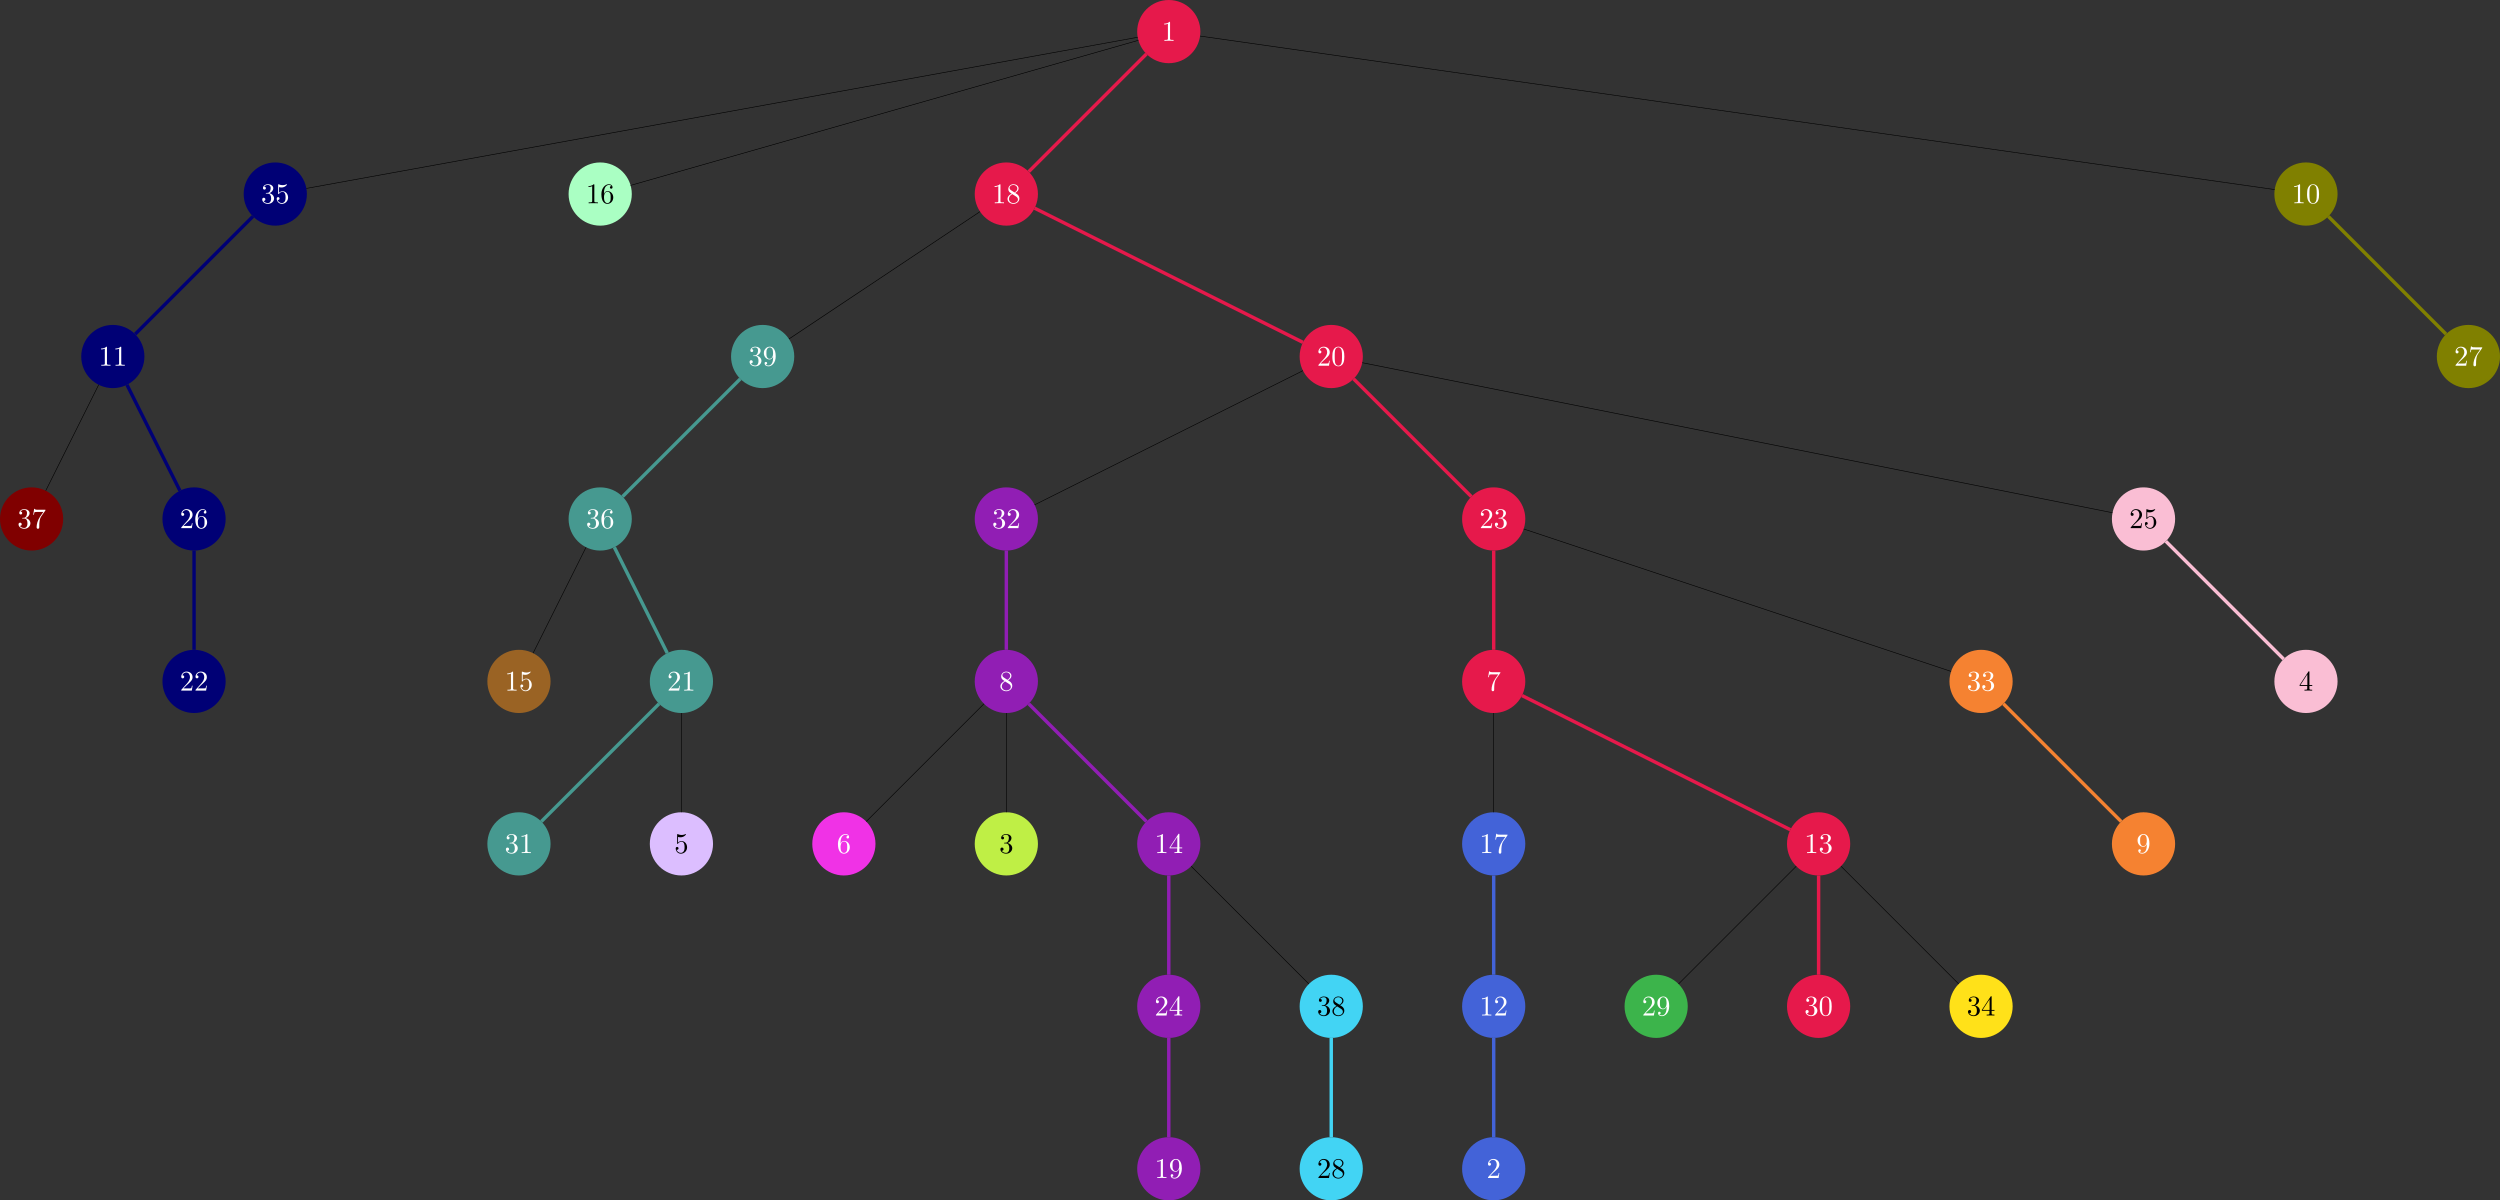<?xml version="1.0" encoding="UTF-8"?>
<svg xmlns="http://www.w3.org/2000/svg" xmlns:xlink="http://www.w3.org/1999/xlink" width="872.45" height="418.907" viewBox="0 0 872.45 418.907">
<rect x="0" y="0" width="872.45" height="418.907" fill="#333333" stroke="none"/>
<defs>
<g>
<g id="glyph-0-0">
<path d="M 2.938 -6.375 C 2.938 -6.625 2.938 -6.641 2.703 -6.641 C 2.078 -6 1.203 -6 0.891 -6 L 0.891 -5.688 C 1.094 -5.688 1.672 -5.688 2.188 -5.953 L 2.188 -0.781 C 2.188 -0.422 2.156 -0.312 1.266 -0.312 L 0.953 -0.312 L 0.953 0 C 1.297 -0.031 2.156 -0.031 2.562 -0.031 C 2.953 -0.031 3.828 -0.031 4.172 0 L 4.172 -0.312 L 3.859 -0.312 C 2.953 -0.312 2.938 -0.422 2.938 -0.781 Z M 2.938 -6.375 "/>
</g>
<g id="glyph-0-1">
<path d="M 2.891 -3.516 C 3.703 -3.781 4.281 -4.469 4.281 -5.266 C 4.281 -6.078 3.406 -6.641 2.453 -6.641 C 1.453 -6.641 0.688 -6.047 0.688 -5.281 C 0.688 -4.953 0.906 -4.766 1.203 -4.766 C 1.5 -4.766 1.703 -4.984 1.703 -5.281 C 1.703 -5.766 1.234 -5.766 1.094 -5.766 C 1.391 -6.266 2.047 -6.391 2.406 -6.391 C 2.828 -6.391 3.375 -6.172 3.375 -5.281 C 3.375 -5.156 3.344 -4.578 3.094 -4.141 C 2.797 -3.656 2.453 -3.625 2.203 -3.625 C 2.125 -3.609 1.891 -3.594 1.812 -3.594 C 1.734 -3.578 1.672 -3.562 1.672 -3.469 C 1.672 -3.359 1.734 -3.359 1.906 -3.359 L 2.344 -3.359 C 3.156 -3.359 3.531 -2.688 3.531 -1.703 C 3.531 -0.344 2.844 -0.062 2.406 -0.062 C 1.969 -0.062 1.219 -0.234 0.875 -0.812 C 1.219 -0.766 1.531 -0.984 1.531 -1.359 C 1.531 -1.719 1.266 -1.922 0.984 -1.922 C 0.734 -1.922 0.422 -1.781 0.422 -1.344 C 0.422 -0.438 1.344 0.219 2.438 0.219 C 3.656 0.219 4.562 -0.688 4.562 -1.703 C 4.562 -2.516 3.922 -3.297 2.891 -3.516 Z M 2.891 -3.516 "/>
</g>
<g id="glyph-0-2">
<path d="M 4.469 -2 C 4.469 -3.188 3.656 -4.188 2.578 -4.188 C 2.109 -4.188 1.672 -4.031 1.312 -3.672 L 1.312 -5.625 C 1.516 -5.562 1.844 -5.5 2.156 -5.5 C 3.391 -5.5 4.094 -6.406 4.094 -6.531 C 4.094 -6.594 4.062 -6.641 3.984 -6.641 C 3.984 -6.641 3.953 -6.641 3.906 -6.609 C 3.703 -6.516 3.219 -6.312 2.547 -6.312 C 2.156 -6.312 1.688 -6.391 1.219 -6.594 C 1.141 -6.625 1.125 -6.625 1.109 -6.625 C 1 -6.625 1 -6.547 1 -6.391 L 1 -3.438 C 1 -3.266 1 -3.188 1.141 -3.188 C 1.219 -3.188 1.234 -3.203 1.281 -3.266 C 1.391 -3.422 1.75 -3.969 2.562 -3.969 C 3.078 -3.969 3.328 -3.516 3.406 -3.328 C 3.562 -2.953 3.594 -2.578 3.594 -2.078 C 3.594 -1.719 3.594 -1.125 3.344 -0.703 C 3.109 -0.312 2.734 -0.062 2.281 -0.062 C 1.562 -0.062 0.984 -0.594 0.812 -1.172 C 0.844 -1.172 0.875 -1.156 0.984 -1.156 C 1.312 -1.156 1.484 -1.406 1.484 -1.641 C 1.484 -1.891 1.312 -2.141 0.984 -2.141 C 0.844 -2.141 0.5 -2.062 0.5 -1.609 C 0.5 -0.75 1.188 0.219 2.297 0.219 C 3.453 0.219 4.469 -0.734 4.469 -2 Z M 4.469 -2 "/>
</g>
<g id="glyph-0-3">
<path d="M 4.75 -6.078 C 4.828 -6.188 4.828 -6.203 4.828 -6.422 L 2.406 -6.422 C 1.203 -6.422 1.172 -6.547 1.141 -6.734 L 0.891 -6.734 L 0.562 -4.688 L 0.812 -4.688 C 0.844 -4.844 0.922 -5.469 1.062 -5.594 C 1.125 -5.656 1.906 -5.656 2.031 -5.656 L 4.094 -5.656 C 3.984 -5.5 3.203 -4.406 2.984 -4.078 C 2.078 -2.734 1.75 -1.344 1.75 -0.328 C 1.75 -0.234 1.75 0.219 2.219 0.219 C 2.672 0.219 2.672 -0.234 2.672 -0.328 L 2.672 -0.844 C 2.672 -1.391 2.703 -1.938 2.781 -2.469 C 2.828 -2.703 2.953 -3.562 3.406 -4.172 Z M 4.75 -6.078 "/>
</g>
<g id="glyph-0-4">
<path d="M 1.266 -0.766 L 2.328 -1.797 C 3.875 -3.172 4.469 -3.703 4.469 -4.703 C 4.469 -5.844 3.578 -6.641 2.359 -6.641 C 1.234 -6.641 0.5 -5.719 0.5 -4.828 C 0.5 -4.281 1 -4.281 1.031 -4.281 C 1.203 -4.281 1.547 -4.391 1.547 -4.812 C 1.547 -5.062 1.359 -5.328 1.016 -5.328 C 0.938 -5.328 0.922 -5.328 0.891 -5.312 C 1.109 -5.969 1.656 -6.328 2.234 -6.328 C 3.141 -6.328 3.562 -5.516 3.562 -4.703 C 3.562 -3.906 3.078 -3.125 2.516 -2.5 L 0.609 -0.375 C 0.5 -0.266 0.5 -0.234 0.5 0 L 4.203 0 L 4.469 -1.734 L 4.234 -1.734 C 4.172 -1.438 4.109 -1 4 -0.844 C 3.938 -0.766 3.281 -0.766 3.062 -0.766 Z M 1.266 -0.766 "/>
</g>
<g id="glyph-0-5">
<path d="M 1.312 -3.266 L 1.312 -3.516 C 1.312 -6.031 2.547 -6.391 3.062 -6.391 C 3.297 -6.391 3.719 -6.328 3.938 -5.984 C 3.781 -5.984 3.391 -5.984 3.391 -5.547 C 3.391 -5.234 3.625 -5.078 3.844 -5.078 C 4 -5.078 4.312 -5.172 4.312 -5.562 C 4.312 -6.156 3.875 -6.641 3.047 -6.641 C 1.766 -6.641 0.422 -5.359 0.422 -3.156 C 0.422 -0.484 1.578 0.219 2.5 0.219 C 3.609 0.219 4.562 -0.719 4.562 -2.031 C 4.562 -3.297 3.672 -4.25 2.562 -4.25 C 1.891 -4.25 1.516 -3.75 1.312 -3.266 Z M 2.5 -0.062 C 1.875 -0.062 1.578 -0.656 1.516 -0.812 C 1.328 -1.281 1.328 -2.078 1.328 -2.25 C 1.328 -3.031 1.656 -4.031 2.547 -4.031 C 2.719 -4.031 3.172 -4.031 3.484 -3.406 C 3.656 -3.047 3.656 -2.531 3.656 -2.047 C 3.656 -1.562 3.656 -1.062 3.484 -0.703 C 3.188 -0.109 2.734 -0.062 2.5 -0.062 Z M 2.5 -0.062 "/>
</g>
<g id="glyph-0-6">
<path d="M 1.625 -4.562 C 1.172 -4.859 1.125 -5.188 1.125 -5.359 C 1.125 -5.969 1.781 -6.391 2.484 -6.391 C 3.203 -6.391 3.844 -5.875 3.844 -5.156 C 3.844 -4.578 3.453 -4.109 2.859 -3.766 Z M 3.078 -3.609 C 3.797 -3.984 4.281 -4.5 4.281 -5.156 C 4.281 -6.078 3.406 -6.641 2.5 -6.641 C 1.5 -6.641 0.688 -5.906 0.688 -4.969 C 0.688 -4.797 0.703 -4.344 1.125 -3.875 C 1.234 -3.766 1.609 -3.516 1.859 -3.344 C 1.281 -3.047 0.422 -2.5 0.422 -1.5 C 0.422 -0.453 1.438 0.219 2.484 0.219 C 3.609 0.219 4.562 -0.609 4.562 -1.672 C 4.562 -2.031 4.453 -2.484 4.062 -2.906 C 3.875 -3.109 3.719 -3.203 3.078 -3.609 Z M 2.078 -3.188 L 3.312 -2.406 C 3.594 -2.219 4.062 -1.922 4.062 -1.312 C 4.062 -0.578 3.312 -0.062 2.5 -0.062 C 1.641 -0.062 0.922 -0.672 0.922 -1.5 C 0.922 -2.078 1.234 -2.719 2.078 -3.188 Z M 2.078 -3.188 "/>
</g>
<g id="glyph-0-7">
<path d="M 3.656 -3.172 L 3.656 -2.844 C 3.656 -0.516 2.625 -0.062 2.047 -0.062 C 1.875 -0.062 1.328 -0.078 1.062 -0.422 C 1.5 -0.422 1.578 -0.703 1.578 -0.875 C 1.578 -1.188 1.344 -1.328 1.125 -1.328 C 0.969 -1.328 0.672 -1.25 0.672 -0.859 C 0.672 -0.188 1.203 0.219 2.047 0.219 C 3.344 0.219 4.562 -1.141 4.562 -3.281 C 4.562 -5.969 3.406 -6.641 2.516 -6.641 C 1.969 -6.641 1.484 -6.453 1.062 -6.016 C 0.641 -5.562 0.422 -5.141 0.422 -4.391 C 0.422 -3.156 1.297 -2.172 2.406 -2.172 C 3.016 -2.172 3.422 -2.594 3.656 -3.172 Z M 2.422 -2.406 C 2.266 -2.406 1.797 -2.406 1.5 -3.031 C 1.312 -3.406 1.312 -3.891 1.312 -4.391 C 1.312 -4.922 1.312 -5.391 1.531 -5.766 C 1.797 -6.266 2.172 -6.391 2.516 -6.391 C 2.984 -6.391 3.312 -6.047 3.484 -5.609 C 3.594 -5.281 3.641 -4.656 3.641 -4.203 C 3.641 -3.375 3.297 -2.406 2.422 -2.406 Z M 2.422 -2.406 "/>
</g>
<g id="glyph-0-8">
<path d="M 4.578 -3.188 C 4.578 -3.984 4.531 -4.781 4.188 -5.516 C 3.734 -6.484 2.906 -6.641 2.5 -6.641 C 1.891 -6.641 1.172 -6.375 0.75 -5.453 C 0.438 -4.766 0.391 -3.984 0.391 -3.188 C 0.391 -2.438 0.422 -1.547 0.844 -0.781 C 1.266 0.016 2 0.219 2.484 0.219 C 3.016 0.219 3.781 0.016 4.219 -0.938 C 4.531 -1.625 4.578 -2.406 4.578 -3.188 Z M 2.484 0 C 2.094 0 1.5 -0.25 1.328 -1.203 C 1.219 -1.797 1.219 -2.719 1.219 -3.312 C 1.219 -3.953 1.219 -4.609 1.297 -5.141 C 1.484 -6.328 2.234 -6.422 2.484 -6.422 C 2.812 -6.422 3.469 -6.234 3.656 -5.25 C 3.766 -4.688 3.766 -3.938 3.766 -3.312 C 3.766 -2.562 3.766 -1.891 3.656 -1.25 C 3.5 -0.297 2.938 0 2.484 0 Z M 2.484 0 "/>
</g>
<g id="glyph-0-9">
<path d="M 2.938 -1.641 L 2.938 -0.781 C 2.938 -0.422 2.906 -0.312 2.172 -0.312 L 1.969 -0.312 L 1.969 0 C 2.375 -0.031 2.891 -0.031 3.312 -0.031 C 3.734 -0.031 4.25 -0.031 4.672 0 L 4.672 -0.312 L 4.453 -0.312 C 3.719 -0.312 3.703 -0.422 3.703 -0.781 L 3.703 -1.641 L 4.688 -1.641 L 4.688 -1.953 L 3.703 -1.953 L 3.703 -6.484 C 3.703 -6.688 3.703 -6.75 3.531 -6.75 C 3.453 -6.75 3.422 -6.75 3.344 -6.625 L 0.281 -1.953 L 0.281 -1.641 Z M 2.984 -1.953 L 0.562 -1.953 L 2.984 -5.672 Z M 2.984 -1.953 "/>
</g>
</g>
<clipPath id="clip-0">
<path clip-rule="nonzero" d="M 397 397 L 419 397 L 419 418.906 L 397 418.906 Z M 397 397 "/>
</clipPath>
<clipPath id="clip-1">
<path clip-rule="nonzero" d="M 385 385 L 430 385 L 430 418.906 L 385 418.906 Z M 385 385 "/>
</clipPath>
<clipPath id="clip-2">
<path clip-rule="nonzero" d="M 453 397 L 476 397 L 476 418.906 L 453 418.906 Z M 453 397 "/>
</clipPath>
<clipPath id="clip-3">
<path clip-rule="nonzero" d="M 442 385 L 487 385 L 487 418.906 L 442 418.906 Z M 442 385 "/>
</clipPath>
<clipPath id="clip-4">
<path clip-rule="nonzero" d="M 510 397 L 532 397 L 532 418.906 L 510 418.906 Z M 510 397 "/>
</clipPath>
<clipPath id="clip-5">
<path clip-rule="nonzero" d="M 499 385 L 544 385 L 544 418.906 L 499 418.906 Z M 499 385 "/>
</clipPath>
<clipPath id="clip-6">
<path clip-rule="nonzero" d="M 850 113 L 872.449 113 L 872.449 136 L 850 136 Z M 850 113 "/>
</clipPath>
<clipPath id="clip-7">
<path clip-rule="nonzero" d="M 839 102 L 872.449 102 L 872.449 147 L 839 147 Z M 839 102 "/>
</clipPath>
</defs>
<path fill-rule="nonzero" fill="rgb(90.195%, 9.804%, 29.413%)" fill-opacity="1" stroke-width="0.797" stroke-linecap="butt" stroke-linejoin="miter" stroke="rgb(90.195%, 9.804%, 29.413%)" stroke-opacity="1" stroke-miterlimit="10" d="M 407.484 0.001 C 407.484 5.872 402.726 10.63 396.855 10.63 C 390.984 10.63 386.226 5.872 386.226 0.001 C 386.226 -5.87 390.984 -10.628 396.855 -10.628 C 402.726 -10.628 407.484 -5.87 407.484 0.001 Z M 407.484 0.001 " transform="matrix(1, 0, 0, -1, 11.028, 11.028)"/>
<g fill="rgb(100%, 100%, 100%)" fill-opacity="1">
<use xlink:href="#glyph-0-0" x="405.388" y="14.239"/>
</g>
<path fill-rule="nonzero" fill="rgb(0%, 0%, 45.882%)" fill-opacity="1" stroke-width="0.797" stroke-linecap="butt" stroke-linejoin="miter" stroke="rgb(0%, 0%, 45.882%)" stroke-opacity="1" stroke-miterlimit="10" d="M 95.671 -56.695 C 95.671 -50.824 90.909 -46.062 85.042 -46.062 C 79.171 -46.062 74.409 -50.824 74.409 -56.695 C 74.409 -62.566 79.171 -67.324 85.042 -67.324 C 90.909 -67.324 95.671 -62.566 95.671 -56.695 Z M 95.671 -56.695 " transform="matrix(1, 0, 0, -1, 11.028, 11.028)"/>
<g fill="rgb(100%, 100%, 100%)" fill-opacity="1">
<use xlink:href="#glyph-0-1" x="91.086" y="70.931"/>
<use xlink:href="#glyph-0-2" x="96.067" y="70.931"/>
</g>
<path fill-rule="nonzero" fill="rgb(0%, 0%, 45.882%)" fill-opacity="1" stroke-width="0.797" stroke-linecap="butt" stroke-linejoin="miter" stroke="rgb(0%, 0%, 45.882%)" stroke-opacity="1" stroke-miterlimit="10" d="M 38.976 -113.386 C 38.976 -107.515 34.218 -102.757 28.347 -102.757 C 22.476 -102.757 17.718 -107.515 17.718 -113.386 C 17.718 -119.257 22.476 -124.019 28.347 -124.019 C 34.218 -124.019 38.976 -119.257 38.976 -113.386 Z M 38.976 -113.386 " transform="matrix(1, 0, 0, -1, 11.028, 11.028)"/>
<g fill="rgb(100%, 100%, 100%)" fill-opacity="1">
<use xlink:href="#glyph-0-0" x="34.393" y="127.624"/>
<use xlink:href="#glyph-0-0" x="39.374" y="127.624"/>
</g>
<path fill-rule="nonzero" fill="rgb(50.194%, 0%, 0%)" fill-opacity="1" stroke-width="0.797" stroke-linecap="butt" stroke-linejoin="miter" stroke="rgb(50.194%, 0%, 0%)" stroke-opacity="1" stroke-miterlimit="10" d="M 10.628 -170.081 C 10.628 -164.21 5.87 -159.452 -0.001 -159.452 C -5.872 -159.452 -10.63 -164.21 -10.63 -170.081 C -10.63 -175.952 -5.872 -180.71 -0.001 -180.71 C 5.87 -180.71 10.628 -175.952 10.628 -170.081 Z M 10.628 -170.081 " transform="matrix(1, 0, 0, -1, 11.028, 11.028)"/>
<g fill="rgb(100%, 100%, 100%)" fill-opacity="1">
<use xlink:href="#glyph-0-1" x="6.047" y="184.317"/>
<use xlink:href="#glyph-0-3" x="11.028" y="184.317"/>
</g>
<path fill="none" stroke-width="0.199" stroke-linecap="butt" stroke-linejoin="miter" stroke="rgb(0%, 0%, 0%)" stroke-opacity="1" stroke-miterlimit="10" d="M 23.413 -123.249 L 4.933 -160.218 " transform="matrix(1, 0, 0, -1, 11.028, 11.028)"/>
<path fill-rule="nonzero" fill="rgb(0%, 0%, 45.882%)" fill-opacity="1" stroke-width="0.797" stroke-linecap="butt" stroke-linejoin="miter" stroke="rgb(0%, 0%, 45.882%)" stroke-opacity="1" stroke-miterlimit="10" d="M 67.324 -170.081 C 67.324 -164.21 62.566 -159.452 56.695 -159.452 C 50.824 -159.452 46.062 -164.21 46.062 -170.081 C 46.062 -175.952 50.824 -180.71 56.695 -180.71 C 62.566 -180.71 67.324 -175.952 67.324 -170.081 Z M 67.324 -170.081 " transform="matrix(1, 0, 0, -1, 11.028, 11.028)"/>
<g fill="rgb(100%, 100%, 100%)" fill-opacity="1">
<use xlink:href="#glyph-0-4" x="62.74" y="184.317"/>
<use xlink:href="#glyph-0-5" x="67.721" y="184.317"/>
</g>
<path fill-rule="nonzero" fill="rgb(0%, 0%, 45.882%)" fill-opacity="1" stroke-width="0.797" stroke-linecap="butt" stroke-linejoin="miter" stroke="rgb(0%, 0%, 45.882%)" stroke-opacity="1" stroke-miterlimit="10" d="M 67.324 -226.773 C 67.324 -220.902 62.566 -216.144 56.695 -216.144 C 50.824 -216.144 46.062 -220.902 46.062 -226.773 C 46.062 -232.644 50.824 -237.406 56.695 -237.406 C 62.566 -237.406 67.324 -232.644 67.324 -226.773 Z M 67.324 -226.773 " transform="matrix(1, 0, 0, -1, 11.028, 11.028)"/>
<g fill="rgb(100%, 100%, 100%)" fill-opacity="1">
<use xlink:href="#glyph-0-4" x="62.74" y="241.01"/>
<use xlink:href="#glyph-0-4" x="67.721" y="241.01"/>
</g>
<path fill="none" stroke-width="0.199" stroke-linecap="butt" stroke-linejoin="miter" stroke="rgb(0%, 0%, 0%)" stroke-opacity="1" stroke-miterlimit="10" d="M 386.003 -1.972 L 95.89 -54.722 " transform="matrix(1, 0, 0, -1, 11.028, 11.028)"/>
<path fill-rule="nonzero" fill="rgb(0%, 0%, 45.882%)" fill-opacity="1" stroke-width="1.196" stroke-linecap="butt" stroke-linejoin="miter" stroke="rgb(0%, 0%, 45.882%)" stroke-opacity="1" stroke-miterlimit="10" d="M 77.242 -64.492 L 36.144 -105.589 M 33.277 -123.249 L 51.761 -160.218 M 56.695 -181.109 L 56.695 -215.745 " transform="matrix(1, 0, 0, -1, 11.028, 11.028)"/>
<path fill-rule="nonzero" fill="rgb(66.666%, 100%, 76.471%)" fill-opacity="1" stroke-width="0.797" stroke-linecap="butt" stroke-linejoin="miter" stroke="rgb(66.666%, 100%, 76.471%)" stroke-opacity="1" stroke-miterlimit="10" d="M 209.058 -56.695 C 209.058 -50.824 204.3 -46.062 198.429 -46.062 C 192.558 -46.062 187.796 -50.824 187.796 -56.695 C 187.796 -62.566 192.558 -67.324 198.429 -67.324 C 204.3 -67.324 209.058 -62.566 209.058 -56.695 Z M 209.058 -56.695 " transform="matrix(1, 0, 0, -1, 11.028, 11.028)"/>
<g fill="rgb(0%, 0%, 0%)" fill-opacity="1">
<use xlink:href="#glyph-0-0" x="204.472" y="70.931"/>
<use xlink:href="#glyph-0-5" x="209.453" y="70.931"/>
</g>
<path fill="none" stroke-width="0.199" stroke-linecap="butt" stroke-linejoin="miter" stroke="rgb(0%, 0%, 0%)" stroke-opacity="1" stroke-miterlimit="10" d="M 386.253 -3.031 L 209.031 -53.663 " transform="matrix(1, 0, 0, -1, 11.028, 11.028)"/>
<path fill-rule="nonzero" fill="rgb(90.195%, 9.804%, 29.413%)" fill-opacity="1" stroke-width="0.797" stroke-linecap="butt" stroke-linejoin="miter" stroke="rgb(90.195%, 9.804%, 29.413%)" stroke-opacity="1" stroke-miterlimit="10" d="M 350.792 -56.695 C 350.792 -50.824 346.034 -46.062 340.163 -46.062 C 334.292 -46.062 329.531 -50.824 329.531 -56.695 C 329.531 -62.566 334.292 -67.324 340.163 -67.324 C 346.034 -67.324 350.792 -62.566 350.792 -56.695 Z M 350.792 -56.695 " transform="matrix(1, 0, 0, -1, 11.028, 11.028)"/>
<g fill="rgb(100%, 100%, 100%)" fill-opacity="1">
<use xlink:href="#glyph-0-0" x="346.204" y="70.931"/>
<use xlink:href="#glyph-0-6" x="351.185" y="70.931"/>
</g>
<path fill-rule="nonzero" fill="rgb(27.451%, 59.999%, 56.47%)" fill-opacity="1" stroke-width="0.797" stroke-linecap="butt" stroke-linejoin="miter" stroke="rgb(27.451%, 59.999%, 56.47%)" stroke-opacity="1" stroke-miterlimit="10" d="M 265.753 -113.386 C 265.753 -107.515 260.992 -102.757 255.12 -102.757 C 249.249 -102.757 244.492 -107.515 244.492 -113.386 C 244.492 -119.257 249.249 -124.019 255.12 -124.019 C 260.992 -124.019 265.753 -119.257 265.753 -113.386 Z M 265.753 -113.386 " transform="matrix(1, 0, 0, -1, 11.028, 11.028)"/>
<g fill="rgb(100%, 100%, 100%)" fill-opacity="1">
<use xlink:href="#glyph-0-1" x="261.165" y="127.624"/>
<use xlink:href="#glyph-0-7" x="266.146" y="127.624"/>
</g>
<path fill-rule="nonzero" fill="rgb(27.451%, 59.999%, 56.47%)" fill-opacity="1" stroke-width="0.797" stroke-linecap="butt" stroke-linejoin="miter" stroke="rgb(27.451%, 59.999%, 56.47%)" stroke-opacity="1" stroke-miterlimit="10" d="M 209.058 -170.081 C 209.058 -164.21 204.3 -159.452 198.429 -159.452 C 192.558 -159.452 187.796 -164.21 187.796 -170.081 C 187.796 -175.952 192.558 -180.71 198.429 -180.71 C 204.3 -180.71 209.058 -175.952 209.058 -170.081 Z M 209.058 -170.081 " transform="matrix(1, 0, 0, -1, 11.028, 11.028)"/>
<g fill="rgb(100%, 100%, 100%)" fill-opacity="1">
<use xlink:href="#glyph-0-1" x="204.472" y="184.317"/>
<use xlink:href="#glyph-0-5" x="209.453" y="184.317"/>
</g>
<path fill-rule="nonzero" fill="rgb(60.393%, 38.823%, 14.119%)" fill-opacity="1" stroke-width="0.797" stroke-linecap="butt" stroke-linejoin="miter" stroke="rgb(60.393%, 38.823%, 14.119%)" stroke-opacity="1" stroke-miterlimit="10" d="M 180.71 -226.773 C 180.71 -220.902 175.952 -216.144 170.081 -216.144 C 164.21 -216.144 159.452 -220.902 159.452 -226.773 C 159.452 -232.644 164.21 -237.406 170.081 -237.406 C 175.952 -237.406 180.71 -232.644 180.71 -226.773 Z M 180.71 -226.773 " transform="matrix(1, 0, 0, -1, 11.028, 11.028)"/>
<g fill="rgb(100%, 100%, 100%)" fill-opacity="1">
<use xlink:href="#glyph-0-0" x="176.126" y="241.01"/>
<use xlink:href="#glyph-0-2" x="181.107" y="241.01"/>
</g>
<path fill="none" stroke-width="0.199" stroke-linecap="butt" stroke-linejoin="miter" stroke="rgb(0%, 0%, 0%)" stroke-opacity="1" stroke-miterlimit="10" d="M 193.495 -179.945 L 175.011 -216.91 " transform="matrix(1, 0, 0, -1, 11.028, 11.028)"/>
<path fill-rule="nonzero" fill="rgb(27.451%, 59.999%, 56.47%)" fill-opacity="1" stroke-width="0.797" stroke-linecap="butt" stroke-linejoin="miter" stroke="rgb(27.451%, 59.999%, 56.47%)" stroke-opacity="1" stroke-miterlimit="10" d="M 237.406 -226.773 C 237.406 -220.902 232.644 -216.144 226.773 -216.144 C 220.902 -216.144 216.144 -220.902 216.144 -226.773 C 216.144 -232.644 220.902 -237.406 226.773 -237.406 C 232.644 -237.406 237.406 -232.644 237.406 -226.773 Z M 237.406 -226.773 " transform="matrix(1, 0, 0, -1, 11.028, 11.028)"/>
<g fill="rgb(100%, 100%, 100%)" fill-opacity="1">
<use xlink:href="#glyph-0-4" x="232.819" y="241.01"/>
<use xlink:href="#glyph-0-0" x="237.8" y="241.01"/>
</g>
<path fill-rule="nonzero" fill="rgb(27.451%, 59.999%, 56.47%)" fill-opacity="1" stroke-width="0.797" stroke-linecap="butt" stroke-linejoin="miter" stroke="rgb(27.451%, 59.999%, 56.47%)" stroke-opacity="1" stroke-miterlimit="10" d="M 180.71 -283.468 C 180.71 -277.597 175.952 -272.839 170.081 -272.839 C 164.21 -272.839 159.452 -277.597 159.452 -283.468 C 159.452 -289.339 164.21 -294.097 170.081 -294.097 C 175.952 -294.097 180.71 -289.339 180.71 -283.468 Z M 180.71 -283.468 " transform="matrix(1, 0, 0, -1, 11.028, 11.028)"/>
<g fill="rgb(100%, 100%, 100%)" fill-opacity="1">
<use xlink:href="#glyph-0-1" x="176.126" y="297.703"/>
<use xlink:href="#glyph-0-0" x="181.107" y="297.703"/>
</g>
<path fill="none" stroke-width="0.199" stroke-linecap="butt" stroke-linejoin="miter" stroke="rgb(0%, 0%, 0%)" stroke-opacity="1" stroke-miterlimit="10" d="M 330.988 -62.812 L 264.296 -107.269 " transform="matrix(1, 0, 0, -1, 11.028, 11.028)"/>
<path fill-rule="nonzero" fill="rgb(27.451%, 59.999%, 56.47%)" fill-opacity="1" stroke-width="1.196" stroke-linecap="butt" stroke-linejoin="miter" stroke="rgb(27.451%, 59.999%, 56.47%)" stroke-opacity="1" stroke-miterlimit="10" d="M 247.324 -121.187 L 206.226 -162.281 M 203.359 -179.945 L 221.843 -216.91 M 218.976 -234.574 L 177.878 -275.671 " transform="matrix(1, 0, 0, -1, 11.028, 11.028)"/>
<path fill-rule="nonzero" fill="rgb(86.275%, 74.509%, 100%)" fill-opacity="1" stroke-width="0.797" stroke-linecap="butt" stroke-linejoin="miter" stroke="rgb(86.275%, 74.509%, 100%)" stroke-opacity="1" stroke-miterlimit="10" d="M 237.406 -283.468 C 237.406 -277.597 232.644 -272.839 226.773 -272.839 C 220.902 -272.839 216.144 -277.597 216.144 -283.468 C 216.144 -289.339 220.902 -294.097 226.773 -294.097 C 232.644 -294.097 237.406 -289.339 237.406 -283.468 Z M 237.406 -283.468 " transform="matrix(1, 0, 0, -1, 11.028, 11.028)"/>
<g fill="rgb(0%, 0%, 0%)" fill-opacity="1">
<use xlink:href="#glyph-0-2" x="235.309" y="297.703"/>
</g>
<path fill="none" stroke-width="0.199" stroke-linecap="butt" stroke-linejoin="miter" stroke="rgb(0%, 0%, 0%)" stroke-opacity="1" stroke-miterlimit="10" d="M 226.773 -237.804 L 226.773 -272.441 " transform="matrix(1, 0, 0, -1, 11.028, 11.028)"/>
<path fill-rule="nonzero" fill="rgb(90.195%, 9.804%, 29.413%)" fill-opacity="1" stroke-width="0.797" stroke-linecap="butt" stroke-linejoin="miter" stroke="rgb(90.195%, 9.804%, 29.413%)" stroke-opacity="1" stroke-miterlimit="10" d="M 464.179 -113.386 C 464.179 -107.515 459.421 -102.757 453.55 -102.757 C 447.679 -102.757 442.917 -107.515 442.917 -113.386 C 442.917 -119.257 447.679 -124.019 453.55 -124.019 C 459.421 -124.019 464.179 -119.257 464.179 -113.386 Z M 464.179 -113.386 " transform="matrix(1, 0, 0, -1, 11.028, 11.028)"/>
<g fill="rgb(100%, 100%, 100%)" fill-opacity="1">
<use xlink:href="#glyph-0-4" x="459.59" y="127.624"/>
<use xlink:href="#glyph-0-8" x="464.571" y="127.624"/>
</g>
<path fill-rule="nonzero" fill="rgb(56.862%, 11.765%, 70.589%)" fill-opacity="1" stroke-width="0.797" stroke-linecap="butt" stroke-linejoin="miter" stroke="rgb(56.862%, 11.765%, 70.589%)" stroke-opacity="1" stroke-miterlimit="10" d="M 350.792 -170.081 C 350.792 -164.21 346.034 -159.452 340.163 -159.452 C 334.292 -159.452 329.531 -164.21 329.531 -170.081 C 329.531 -175.952 334.292 -180.71 340.163 -180.71 C 346.034 -180.71 350.792 -175.952 350.792 -170.081 Z M 350.792 -170.081 " transform="matrix(1, 0, 0, -1, 11.028, 11.028)"/>
<g fill="rgb(100%, 100%, 100%)" fill-opacity="1">
<use xlink:href="#glyph-0-1" x="346.204" y="184.317"/>
<use xlink:href="#glyph-0-4" x="351.185" y="184.317"/>
</g>
<path fill-rule="nonzero" fill="rgb(56.862%, 11.765%, 70.589%)" fill-opacity="1" stroke-width="0.797" stroke-linecap="butt" stroke-linejoin="miter" stroke="rgb(56.862%, 11.765%, 70.589%)" stroke-opacity="1" stroke-miterlimit="10" d="M 350.792 -226.773 C 350.792 -220.902 346.034 -216.144 340.163 -216.144 C 334.292 -216.144 329.531 -220.902 329.531 -226.773 C 329.531 -232.644 334.292 -237.406 340.163 -237.406 C 346.034 -237.406 350.792 -232.644 350.792 -226.773 Z M 350.792 -226.773 " transform="matrix(1, 0, 0, -1, 11.028, 11.028)"/>
<g fill="rgb(100%, 100%, 100%)" fill-opacity="1">
<use xlink:href="#glyph-0-6" x="348.695" y="241.01"/>
</g>
<path fill-rule="nonzero" fill="rgb(94.119%, 19.608%, 90.195%)" fill-opacity="1" stroke-width="0.797" stroke-linecap="butt" stroke-linejoin="miter" stroke="rgb(94.119%, 19.608%, 90.195%)" stroke-opacity="1" stroke-miterlimit="10" d="M 294.097 -283.468 C 294.097 -277.597 289.339 -272.839 283.468 -272.839 C 277.597 -272.839 272.839 -277.597 272.839 -283.468 C 272.839 -289.339 277.597 -294.097 283.468 -294.097 C 289.339 -294.097 294.097 -289.339 294.097 -283.468 Z M 294.097 -283.468 " transform="matrix(1, 0, 0, -1, 11.028, 11.028)"/>
<g fill="rgb(100%, 100%, 100%)" fill-opacity="1">
<use xlink:href="#glyph-0-5" x="292.002" y="297.703"/>
</g>
<path fill="none" stroke-width="0.199" stroke-linecap="butt" stroke-linejoin="miter" stroke="rgb(0%, 0%, 0%)" stroke-opacity="1" stroke-miterlimit="10" d="M 332.363 -234.574 L 291.265 -275.671 " transform="matrix(1, 0, 0, -1, 11.028, 11.028)"/>
<path fill-rule="nonzero" fill="rgb(74.901%, 93.726%, 27.06%)" fill-opacity="1" stroke-width="0.797" stroke-linecap="butt" stroke-linejoin="miter" stroke="rgb(74.901%, 93.726%, 27.06%)" stroke-opacity="1" stroke-miterlimit="10" d="M 350.792 -283.468 C 350.792 -277.597 346.034 -272.839 340.163 -272.839 C 334.292 -272.839 329.531 -277.597 329.531 -283.468 C 329.531 -289.339 334.292 -294.097 340.163 -294.097 C 346.034 -294.097 350.792 -289.339 350.792 -283.468 Z M 350.792 -283.468 " transform="matrix(1, 0, 0, -1, 11.028, 11.028)"/>
<g fill="rgb(0%, 0%, 0%)" fill-opacity="1">
<use xlink:href="#glyph-0-1" x="348.695" y="297.703"/>
</g>
<path fill="none" stroke-width="0.199" stroke-linecap="butt" stroke-linejoin="miter" stroke="rgb(0%, 0%, 0%)" stroke-opacity="1" stroke-miterlimit="10" d="M 340.163 -237.804 L 340.163 -272.441 " transform="matrix(1, 0, 0, -1, 11.028, 11.028)"/>
<path fill-rule="nonzero" fill="rgb(56.862%, 11.765%, 70.589%)" fill-opacity="1" stroke-width="0.797" stroke-linecap="butt" stroke-linejoin="miter" stroke="rgb(56.862%, 11.765%, 70.589%)" stroke-opacity="1" stroke-miterlimit="10" d="M 407.484 -283.468 C 407.484 -277.597 402.726 -272.839 396.855 -272.839 C 390.984 -272.839 386.226 -277.597 386.226 -283.468 C 386.226 -289.339 390.984 -294.097 396.855 -294.097 C 402.726 -294.097 407.484 -289.339 407.484 -283.468 Z M 407.484 -283.468 " transform="matrix(1, 0, 0, -1, 11.028, 11.028)"/>
<g fill="rgb(100%, 100%, 100%)" fill-opacity="1">
<use xlink:href="#glyph-0-0" x="402.897" y="297.703"/>
<use xlink:href="#glyph-0-9" x="407.878" y="297.703"/>
</g>
<path fill-rule="nonzero" fill="rgb(56.862%, 11.765%, 70.589%)" fill-opacity="1" stroke-width="0.797" stroke-linecap="butt" stroke-linejoin="miter" stroke="rgb(56.862%, 11.765%, 70.589%)" stroke-opacity="1" stroke-miterlimit="10" d="M 407.484 -340.163 C 407.484 -334.292 402.726 -329.531 396.855 -329.531 C 390.984 -329.531 386.226 -334.292 386.226 -340.163 C 386.226 -346.034 390.984 -350.792 396.855 -350.792 C 402.726 -350.792 407.484 -346.034 407.484 -340.163 Z M 407.484 -340.163 " transform="matrix(1, 0, 0, -1, 11.028, 11.028)"/>
<g fill="rgb(100%, 100%, 100%)" fill-opacity="1">
<use xlink:href="#glyph-0-4" x="402.897" y="354.396"/>
<use xlink:href="#glyph-0-9" x="407.878" y="354.396"/>
</g>
<g clip-path="url(#clip-0)">
<path fill-rule="nonzero" fill="rgb(56.862%, 11.765%, 70.589%)" fill-opacity="1" d="M 418.512 407.883 C 418.512 402.012 413.754 397.254 407.883 397.254 C 402.012 397.254 397.254 402.012 397.254 407.883 C 397.254 413.754 402.012 418.512 407.883 418.512 C 413.754 418.512 418.512 413.754 418.512 407.883 Z M 418.512 407.883 "/>
</g>
<g clip-path="url(#clip-1)">
<path fill="none" stroke-width="0.797" stroke-linecap="butt" stroke-linejoin="miter" stroke="rgb(56.862%, 11.765%, 70.589%)" stroke-opacity="1" stroke-miterlimit="10" d="M 407.484 -396.855 C 407.484 -390.984 402.726 -386.226 396.855 -386.226 C 390.984 -386.226 386.226 -390.984 386.226 -396.855 C 386.226 -402.726 390.984 -407.484 396.855 -407.484 C 402.726 -407.484 407.484 -402.726 407.484 -396.855 Z M 407.484 -396.855 " transform="matrix(1, 0, 0, -1, 11.028, 11.028)"/>
</g>
<g fill="rgb(100%, 100%, 100%)" fill-opacity="1">
<use xlink:href="#glyph-0-0" x="402.897" y="411.089"/>
<use xlink:href="#glyph-0-7" x="407.878" y="411.089"/>
</g>
<path fill="none" stroke-width="0.199" stroke-linecap="butt" stroke-linejoin="miter" stroke="rgb(0%, 0%, 0%)" stroke-opacity="1" stroke-miterlimit="10" d="M 443.687 -118.32 L 350.027 -165.148 " transform="matrix(1, 0, 0, -1, 11.028, 11.028)"/>
<path fill-rule="nonzero" fill="rgb(56.862%, 11.765%, 70.589%)" fill-opacity="1" stroke-width="1.196" stroke-linecap="butt" stroke-linejoin="miter" stroke="rgb(56.862%, 11.765%, 70.589%)" stroke-opacity="1" stroke-miterlimit="10" d="M 340.163 -181.109 L 340.163 -215.745 M 347.96 -234.574 L 389.058 -275.671 M 396.855 -294.495 L 396.855 -329.132 M 396.855 -351.191 L 396.855 -385.827 " transform="matrix(1, 0, 0, -1, 11.028, 11.028)"/>
<path fill-rule="nonzero" fill="rgb(25.882%, 83.138%, 95.685%)" fill-opacity="1" stroke-width="0.797" stroke-linecap="butt" stroke-linejoin="miter" stroke="rgb(25.882%, 83.138%, 95.685%)" stroke-opacity="1" stroke-miterlimit="10" d="M 464.179 -340.163 C 464.179 -334.292 459.421 -329.531 453.55 -329.531 C 447.679 -329.531 442.917 -334.292 442.917 -340.163 C 442.917 -346.034 447.679 -350.792 453.55 -350.792 C 459.421 -350.792 464.179 -346.034 464.179 -340.163 Z M 464.179 -340.163 " transform="matrix(1, 0, 0, -1, 11.028, 11.028)"/>
<g fill="rgb(0%, 0%, 0%)" fill-opacity="1">
<use xlink:href="#glyph-0-1" x="459.59" y="354.396"/>
<use xlink:href="#glyph-0-6" x="464.571" y="354.396"/>
</g>
<g clip-path="url(#clip-2)">
<path fill-rule="nonzero" fill="rgb(25.882%, 83.138%, 95.685%)" fill-opacity="1" d="M 475.207 407.883 C 475.207 402.012 470.449 397.254 464.578 397.254 C 458.707 397.254 453.945 402.012 453.945 407.883 C 453.945 413.754 458.707 418.512 464.578 418.512 C 470.449 418.512 475.207 413.754 475.207 407.883 Z M 475.207 407.883 "/>
</g>
<g clip-path="url(#clip-3)">
<path fill="none" stroke-width="0.797" stroke-linecap="butt" stroke-linejoin="miter" stroke="rgb(25.882%, 83.138%, 95.685%)" stroke-opacity="1" stroke-miterlimit="10" d="M 464.179 -396.855 C 464.179 -390.984 459.421 -386.226 453.55 -386.226 C 447.679 -386.226 442.917 -390.984 442.917 -396.855 C 442.917 -402.726 447.679 -407.484 453.55 -407.484 C 459.421 -407.484 464.179 -402.726 464.179 -396.855 Z M 464.179 -396.855 " transform="matrix(1, 0, 0, -1, 11.028, 11.028)"/>
</g>
<g fill="rgb(0%, 0%, 0%)" fill-opacity="1">
<use xlink:href="#glyph-0-4" x="459.59" y="411.089"/>
<use xlink:href="#glyph-0-6" x="464.571" y="411.089"/>
</g>
<path fill="none" stroke-width="0.199" stroke-linecap="butt" stroke-linejoin="miter" stroke="rgb(0%, 0%, 0%)" stroke-opacity="1" stroke-miterlimit="10" d="M 404.656 -291.265 L 445.749 -332.363 " transform="matrix(1, 0, 0, -1, 11.028, 11.028)"/>
<path fill="none" stroke-width="1.196" stroke-linecap="butt" stroke-linejoin="miter" stroke="rgb(25.882%, 83.138%, 95.685%)" stroke-opacity="1" stroke-miterlimit="10" d="M 453.55 -351.191 L 453.55 -385.827 " transform="matrix(1, 0, 0, -1, 11.028, 11.028)"/>
<path fill-rule="nonzero" fill="rgb(90.195%, 9.804%, 29.413%)" fill-opacity="1" stroke-width="0.797" stroke-linecap="butt" stroke-linejoin="miter" stroke="rgb(90.195%, 9.804%, 29.413%)" stroke-opacity="1" stroke-miterlimit="10" d="M 520.874 -170.081 C 520.874 -164.21 516.113 -159.452 510.242 -159.452 C 504.37 -159.452 499.613 -164.21 499.613 -170.081 C 499.613 -175.952 504.37 -180.71 510.242 -180.71 C 516.113 -180.71 520.874 -175.952 520.874 -170.081 Z M 520.874 -170.081 " transform="matrix(1, 0, 0, -1, 11.028, 11.028)"/>
<g fill="rgb(100%, 100%, 100%)" fill-opacity="1">
<use xlink:href="#glyph-0-4" x="516.283" y="184.317"/>
<use xlink:href="#glyph-0-1" x="521.264" y="184.317"/>
</g>
<path fill-rule="nonzero" fill="rgb(90.195%, 9.804%, 29.413%)" fill-opacity="1" stroke-width="0.797" stroke-linecap="butt" stroke-linejoin="miter" stroke="rgb(90.195%, 9.804%, 29.413%)" stroke-opacity="1" stroke-miterlimit="10" d="M 520.874 -226.773 C 520.874 -220.902 516.113 -216.144 510.242 -216.144 C 504.37 -216.144 499.613 -220.902 499.613 -226.773 C 499.613 -232.644 504.37 -237.406 510.242 -237.406 C 516.113 -237.406 520.874 -232.644 520.874 -226.773 Z M 520.874 -226.773 " transform="matrix(1, 0, 0, -1, 11.028, 11.028)"/>
<g fill="rgb(100%, 100%, 100%)" fill-opacity="1">
<use xlink:href="#glyph-0-3" x="518.774" y="241.01"/>
</g>
<path fill-rule="nonzero" fill="rgb(26.276%, 38.823%, 84.705%)" fill-opacity="1" stroke-width="0.797" stroke-linecap="butt" stroke-linejoin="miter" stroke="rgb(26.276%, 38.823%, 84.705%)" stroke-opacity="1" stroke-miterlimit="10" d="M 520.874 -283.468 C 520.874 -277.597 516.113 -272.839 510.242 -272.839 C 504.37 -272.839 499.613 -277.597 499.613 -283.468 C 499.613 -289.339 504.37 -294.097 510.242 -294.097 C 516.113 -294.097 520.874 -289.339 520.874 -283.468 Z M 520.874 -283.468 " transform="matrix(1, 0, 0, -1, 11.028, 11.028)"/>
<g fill="rgb(100%, 100%, 100%)" fill-opacity="1">
<use xlink:href="#glyph-0-0" x="516.283" y="297.703"/>
<use xlink:href="#glyph-0-3" x="521.264" y="297.703"/>
</g>
<path fill-rule="nonzero" fill="rgb(26.276%, 38.823%, 84.705%)" fill-opacity="1" stroke-width="0.797" stroke-linecap="butt" stroke-linejoin="miter" stroke="rgb(26.276%, 38.823%, 84.705%)" stroke-opacity="1" stroke-miterlimit="10" d="M 520.874 -340.163 C 520.874 -334.292 516.113 -329.531 510.242 -329.531 C 504.37 -329.531 499.613 -334.292 499.613 -340.163 C 499.613 -346.034 504.37 -350.792 510.242 -350.792 C 516.113 -350.792 520.874 -346.034 520.874 -340.163 Z M 520.874 -340.163 " transform="matrix(1, 0, 0, -1, 11.028, 11.028)"/>
<g fill="rgb(100%, 100%, 100%)" fill-opacity="1">
<use xlink:href="#glyph-0-0" x="516.283" y="354.396"/>
<use xlink:href="#glyph-0-4" x="521.264" y="354.396"/>
</g>
<g clip-path="url(#clip-4)">
<path fill-rule="nonzero" fill="rgb(26.276%, 38.823%, 84.705%)" fill-opacity="1" d="M 531.902 407.883 C 531.902 402.012 527.141 397.254 521.27 397.254 C 515.398 397.254 510.641 402.012 510.641 407.883 C 510.641 413.754 515.398 418.512 521.27 418.512 C 527.141 418.512 531.902 413.754 531.902 407.883 Z M 531.902 407.883 "/>
</g>
<g clip-path="url(#clip-5)">
<path fill="none" stroke-width="0.797" stroke-linecap="butt" stroke-linejoin="miter" stroke="rgb(26.276%, 38.823%, 84.705%)" stroke-opacity="1" stroke-miterlimit="10" d="M 520.874 -396.855 C 520.874 -390.984 516.113 -386.226 510.242 -386.226 C 504.37 -386.226 499.613 -390.984 499.613 -396.855 C 499.613 -402.726 504.37 -407.484 510.242 -407.484 C 516.113 -407.484 520.874 -402.726 520.874 -396.855 Z M 520.874 -396.855 " transform="matrix(1, 0, 0, -1, 11.028, 11.028)"/>
</g>
<g fill="rgb(100%, 100%, 100%)" fill-opacity="1">
<use xlink:href="#glyph-0-4" x="518.774" y="411.089"/>
</g>
<path fill="none" stroke-width="0.199" stroke-linecap="butt" stroke-linejoin="miter" stroke="rgb(0%, 0%, 0%)" stroke-opacity="1" stroke-miterlimit="10" d="M 510.242 -237.804 L 510.242 -272.441 " transform="matrix(1, 0, 0, -1, 11.028, 11.028)"/>
<path fill="none" stroke-width="1.196" stroke-linecap="butt" stroke-linejoin="miter" stroke="rgb(26.276%, 38.823%, 84.705%)" stroke-opacity="1" stroke-miterlimit="10" d="M 510.242 -294.495 L 510.242 -329.132 M 510.242 -351.191 L 510.242 -385.827 " transform="matrix(1, 0, 0, -1, 11.028, 11.028)"/>
<path fill-rule="nonzero" fill="rgb(90.195%, 9.804%, 29.413%)" fill-opacity="1" stroke-width="0.797" stroke-linecap="butt" stroke-linejoin="miter" stroke="rgb(90.195%, 9.804%, 29.413%)" stroke-opacity="1" stroke-miterlimit="10" d="M 634.261 -283.468 C 634.261 -277.597 629.499 -272.839 623.628 -272.839 C 617.757 -272.839 612.999 -277.597 612.999 -283.468 C 612.999 -289.339 617.757 -294.097 623.628 -294.097 C 629.499 -294.097 634.261 -289.339 634.261 -283.468 Z M 634.261 -283.468 " transform="matrix(1, 0, 0, -1, 11.028, 11.028)"/>
<g fill="rgb(100%, 100%, 100%)" fill-opacity="1">
<use xlink:href="#glyph-0-0" x="629.669" y="297.703"/>
<use xlink:href="#glyph-0-1" x="634.65" y="297.703"/>
</g>
<path fill-rule="nonzero" fill="rgb(23.528%, 70.589%, 29.413%)" fill-opacity="1" stroke-width="0.797" stroke-linecap="butt" stroke-linejoin="miter" stroke="rgb(23.528%, 70.589%, 29.413%)" stroke-opacity="1" stroke-miterlimit="10" d="M 577.566 -340.163 C 577.566 -334.292 572.808 -329.531 566.937 -329.531 C 561.066 -329.531 556.308 -334.292 556.308 -340.163 C 556.308 -346.034 561.066 -350.792 566.937 -350.792 C 572.808 -350.792 577.566 -346.034 577.566 -340.163 Z M 577.566 -340.163 " transform="matrix(1, 0, 0, -1, 11.028, 11.028)"/>
<g fill="rgb(100%, 100%, 100%)" fill-opacity="1">
<use xlink:href="#glyph-0-4" x="572.976" y="354.396"/>
<use xlink:href="#glyph-0-7" x="577.957" y="354.396"/>
</g>
<path fill="none" stroke-width="0.199" stroke-linecap="butt" stroke-linejoin="miter" stroke="rgb(0%, 0%, 0%)" stroke-opacity="1" stroke-miterlimit="10" d="M 615.831 -291.265 L 574.734 -332.363 " transform="matrix(1, 0, 0, -1, 11.028, 11.028)"/>
<path fill-rule="nonzero" fill="rgb(90.195%, 9.804%, 29.413%)" fill-opacity="1" stroke-width="0.797" stroke-linecap="butt" stroke-linejoin="miter" stroke="rgb(90.195%, 9.804%, 29.413%)" stroke-opacity="1" stroke-miterlimit="10" d="M 634.261 -340.163 C 634.261 -334.292 629.499 -329.531 623.628 -329.531 C 617.757 -329.531 612.999 -334.292 612.999 -340.163 C 612.999 -346.034 617.757 -350.792 623.628 -350.792 C 629.499 -350.792 634.261 -346.034 634.261 -340.163 Z M 634.261 -340.163 " transform="matrix(1, 0, 0, -1, 11.028, 11.028)"/>
<g fill="rgb(100%, 100%, 100%)" fill-opacity="1">
<use xlink:href="#glyph-0-1" x="629.669" y="354.396"/>
<use xlink:href="#glyph-0-8" x="634.65" y="354.396"/>
</g>
<path fill-rule="nonzero" fill="rgb(90.195%, 9.804%, 29.413%)" fill-opacity="1" stroke-width="1.196" stroke-linecap="butt" stroke-linejoin="miter" stroke="rgb(90.195%, 9.804%, 29.413%)" stroke-opacity="1" stroke-miterlimit="10" d="M 389.058 -7.8 L 347.96 -48.894 M 350.027 -61.624 L 443.687 -108.456 M 461.347 -121.187 L 502.445 -162.281 M 510.242 -181.109 L 510.242 -215.745 M 520.105 -231.706 L 613.765 -278.534 M 623.628 -294.495 L 623.628 -329.132 " transform="matrix(1, 0, 0, -1, 11.028, 11.028)"/>
<path fill-rule="nonzero" fill="rgb(100%, 88.234%, 9.804%)" fill-opacity="1" stroke-width="0.797" stroke-linecap="butt" stroke-linejoin="miter" stroke="rgb(100%, 88.234%, 9.804%)" stroke-opacity="1" stroke-miterlimit="10" d="M 690.952 -340.163 C 690.952 -334.292 686.195 -329.531 680.324 -329.531 C 674.452 -329.531 669.695 -334.292 669.695 -340.163 C 669.695 -346.034 674.452 -350.792 680.324 -350.792 C 686.195 -350.792 690.952 -346.034 690.952 -340.163 Z M 690.952 -340.163 " transform="matrix(1, 0, 0, -1, 11.028, 11.028)"/>
<g fill="rgb(0%, 0%, 0%)" fill-opacity="1">
<use xlink:href="#glyph-0-1" x="686.362" y="354.396"/>
<use xlink:href="#glyph-0-9" x="691.343" y="354.396"/>
</g>
<path fill="none" stroke-width="0.199" stroke-linecap="butt" stroke-linejoin="miter" stroke="rgb(0%, 0%, 0%)" stroke-opacity="1" stroke-miterlimit="10" d="M 631.429 -291.265 L 672.527 -332.363 " transform="matrix(1, 0, 0, -1, 11.028, 11.028)"/>
<path fill-rule="nonzero" fill="rgb(96.077%, 50.98%, 19.217%)" fill-opacity="1" stroke-width="0.797" stroke-linecap="butt" stroke-linejoin="miter" stroke="rgb(96.077%, 50.98%, 19.217%)" stroke-opacity="1" stroke-miterlimit="10" d="M 690.952 -226.773 C 690.952 -220.902 686.195 -216.144 680.324 -216.144 C 674.452 -216.144 669.695 -220.902 669.695 -226.773 C 669.695 -232.644 674.452 -237.406 680.324 -237.406 C 686.195 -237.406 690.952 -232.644 690.952 -226.773 Z M 690.952 -226.773 " transform="matrix(1, 0, 0, -1, 11.028, 11.028)"/>
<g fill="rgb(100%, 100%, 100%)" fill-opacity="1">
<use xlink:href="#glyph-0-1" x="686.362" y="241.01"/>
<use xlink:href="#glyph-0-1" x="691.343" y="241.01"/>
</g>
<path fill-rule="nonzero" fill="rgb(96.077%, 50.98%, 19.217%)" fill-opacity="1" stroke-width="0.797" stroke-linecap="butt" stroke-linejoin="miter" stroke="rgb(96.077%, 50.98%, 19.217%)" stroke-opacity="1" stroke-miterlimit="10" d="M 747.648 -283.468 C 747.648 -277.597 742.886 -272.839 737.019 -272.839 C 731.148 -272.839 726.386 -277.597 726.386 -283.468 C 726.386 -289.339 731.148 -294.097 737.019 -294.097 C 742.886 -294.097 747.648 -289.339 747.648 -283.468 Z M 747.648 -283.468 " transform="matrix(1, 0, 0, -1, 11.028, 11.028)"/>
<g fill="rgb(100%, 100%, 100%)" fill-opacity="1">
<use xlink:href="#glyph-0-7" x="745.545" y="297.703"/>
</g>
<path fill="none" stroke-width="0.199" stroke-linecap="butt" stroke-linejoin="miter" stroke="rgb(0%, 0%, 0%)" stroke-opacity="1" stroke-miterlimit="10" d="M 520.706 -173.57 L 669.863 -223.288 " transform="matrix(1, 0, 0, -1, 11.028, 11.028)"/>
<path fill-rule="nonzero" fill="rgb(96.077%, 50.98%, 19.217%)" fill-opacity="1" stroke-width="1.196" stroke-linecap="butt" stroke-linejoin="miter" stroke="rgb(96.077%, 50.98%, 19.217%)" stroke-opacity="1" stroke-miterlimit="10" d="M 688.12 -234.574 L 729.218 -275.671 " transform="matrix(1, 0, 0, -1, 11.028, 11.028)"/>
<path fill-rule="nonzero" fill="rgb(98.039%, 74.509%, 83.138%)" fill-opacity="1" stroke-width="0.797" stroke-linecap="butt" stroke-linejoin="miter" stroke="rgb(98.039%, 74.509%, 83.138%)" stroke-opacity="1" stroke-miterlimit="10" d="M 747.648 -170.081 C 747.648 -164.21 742.886 -159.452 737.019 -159.452 C 731.148 -159.452 726.386 -164.21 726.386 -170.081 C 726.386 -175.952 731.148 -180.71 737.019 -180.71 C 742.886 -180.71 747.648 -175.952 747.648 -170.081 Z M 747.648 -170.081 " transform="matrix(1, 0, 0, -1, 11.028, 11.028)"/>
<g fill="rgb(0%, 0%, 0%)" fill-opacity="1">
<use xlink:href="#glyph-0-4" x="743.055" y="184.317"/>
<use xlink:href="#glyph-0-2" x="748.036" y="184.317"/>
</g>
<path fill-rule="nonzero" fill="rgb(98.039%, 74.509%, 83.138%)" fill-opacity="1" stroke-width="0.797" stroke-linecap="butt" stroke-linejoin="miter" stroke="rgb(98.039%, 74.509%, 83.138%)" stroke-opacity="1" stroke-miterlimit="10" d="M 804.339 -226.773 C 804.339 -220.902 799.581 -216.144 793.71 -216.144 C 787.839 -216.144 783.081 -220.902 783.081 -226.773 C 783.081 -232.644 787.839 -237.406 793.71 -237.406 C 799.581 -237.406 804.339 -232.644 804.339 -226.773 Z M 804.339 -226.773 " transform="matrix(1, 0, 0, -1, 11.028, 11.028)"/>
<g fill="rgb(0%, 0%, 0%)" fill-opacity="1">
<use xlink:href="#glyph-0-9" x="802.238" y="241.01"/>
</g>
<path fill="none" stroke-width="0.199" stroke-linecap="butt" stroke-linejoin="miter" stroke="rgb(0%, 0%, 0%)" stroke-opacity="1" stroke-miterlimit="10" d="M 464.363 -115.55 L 726.202 -167.917 " transform="matrix(1, 0, 0, -1, 11.028, 11.028)"/>
<path fill-rule="nonzero" fill="rgb(98.039%, 74.509%, 83.138%)" fill-opacity="1" stroke-width="1.196" stroke-linecap="butt" stroke-linejoin="miter" stroke="rgb(98.039%, 74.509%, 83.138%)" stroke-opacity="1" stroke-miterlimit="10" d="M 744.816 -177.878 L 785.913 -218.976 " transform="matrix(1, 0, 0, -1, 11.028, 11.028)"/>
<path fill-rule="nonzero" fill="rgb(50.194%, 50.194%, 0%)" fill-opacity="1" stroke-width="0.797" stroke-linecap="butt" stroke-linejoin="miter" stroke="rgb(50.194%, 50.194%, 0%)" stroke-opacity="1" stroke-miterlimit="10" d="M 804.339 -56.695 C 804.339 -50.824 799.581 -46.062 793.71 -46.062 C 787.839 -46.062 783.081 -50.824 783.081 -56.695 C 783.081 -62.566 787.839 -67.324 793.71 -67.324 C 799.581 -67.324 804.339 -62.566 804.339 -56.695 Z M 804.339 -56.695 " transform="matrix(1, 0, 0, -1, 11.028, 11.028)"/>
<g fill="rgb(100%, 100%, 100%)" fill-opacity="1">
<use xlink:href="#glyph-0-0" x="799.747" y="70.931"/>
<use xlink:href="#glyph-0-8" x="804.728" y="70.931"/>
</g>
<g clip-path="url(#clip-6)">
<path fill-rule="nonzero" fill="rgb(50.194%, 50.194%, 0%)" fill-opacity="1" d="M 872.062 124.414 C 872.062 118.543 867.305 113.785 861.434 113.785 C 855.562 113.785 850.801 118.543 850.801 124.414 C 850.801 130.285 855.562 135.047 861.434 135.047 C 867.305 135.047 872.062 130.285 872.062 124.414 Z M 872.062 124.414 "/>
</g>
<g clip-path="url(#clip-7)">
<path fill="none" stroke-width="0.797" stroke-linecap="butt" stroke-linejoin="miter" stroke="rgb(50.194%, 50.194%, 0%)" stroke-opacity="1" stroke-miterlimit="10" d="M 861.034 -113.386 C 861.034 -107.515 856.277 -102.757 850.406 -102.757 C 844.534 -102.757 839.773 -107.515 839.773 -113.386 C 839.773 -119.257 844.534 -124.019 850.406 -124.019 C 856.277 -124.019 861.034 -119.257 861.034 -113.386 Z M 861.034 -113.386 " transform="matrix(1, 0, 0, -1, 11.028, 11.028)"/>
</g>
<g fill="rgb(100%, 100%, 100%)" fill-opacity="1">
<use xlink:href="#glyph-0-4" x="856.44" y="127.624"/>
<use xlink:href="#glyph-0-3" x="861.421" y="127.624"/>
</g>
<path fill="none" stroke-width="0.199" stroke-linecap="butt" stroke-linejoin="miter" stroke="rgb(0%, 0%, 0%)" stroke-opacity="1" stroke-miterlimit="10" d="M 407.773 -1.558 L 782.792 -55.136 " transform="matrix(1, 0, 0, -1, 11.028, 11.028)"/>
<path fill-rule="nonzero" fill="rgb(50.194%, 50.194%, 0%)" fill-opacity="1" stroke-width="1.196" stroke-linecap="butt" stroke-linejoin="miter" stroke="rgb(50.194%, 50.194%, 0%)" stroke-opacity="1" stroke-miterlimit="10" d="M 801.507 -64.492 L 842.605 -105.589 " transform="matrix(1, 0, 0, -1, 11.028, 11.028)"/>
</svg>
